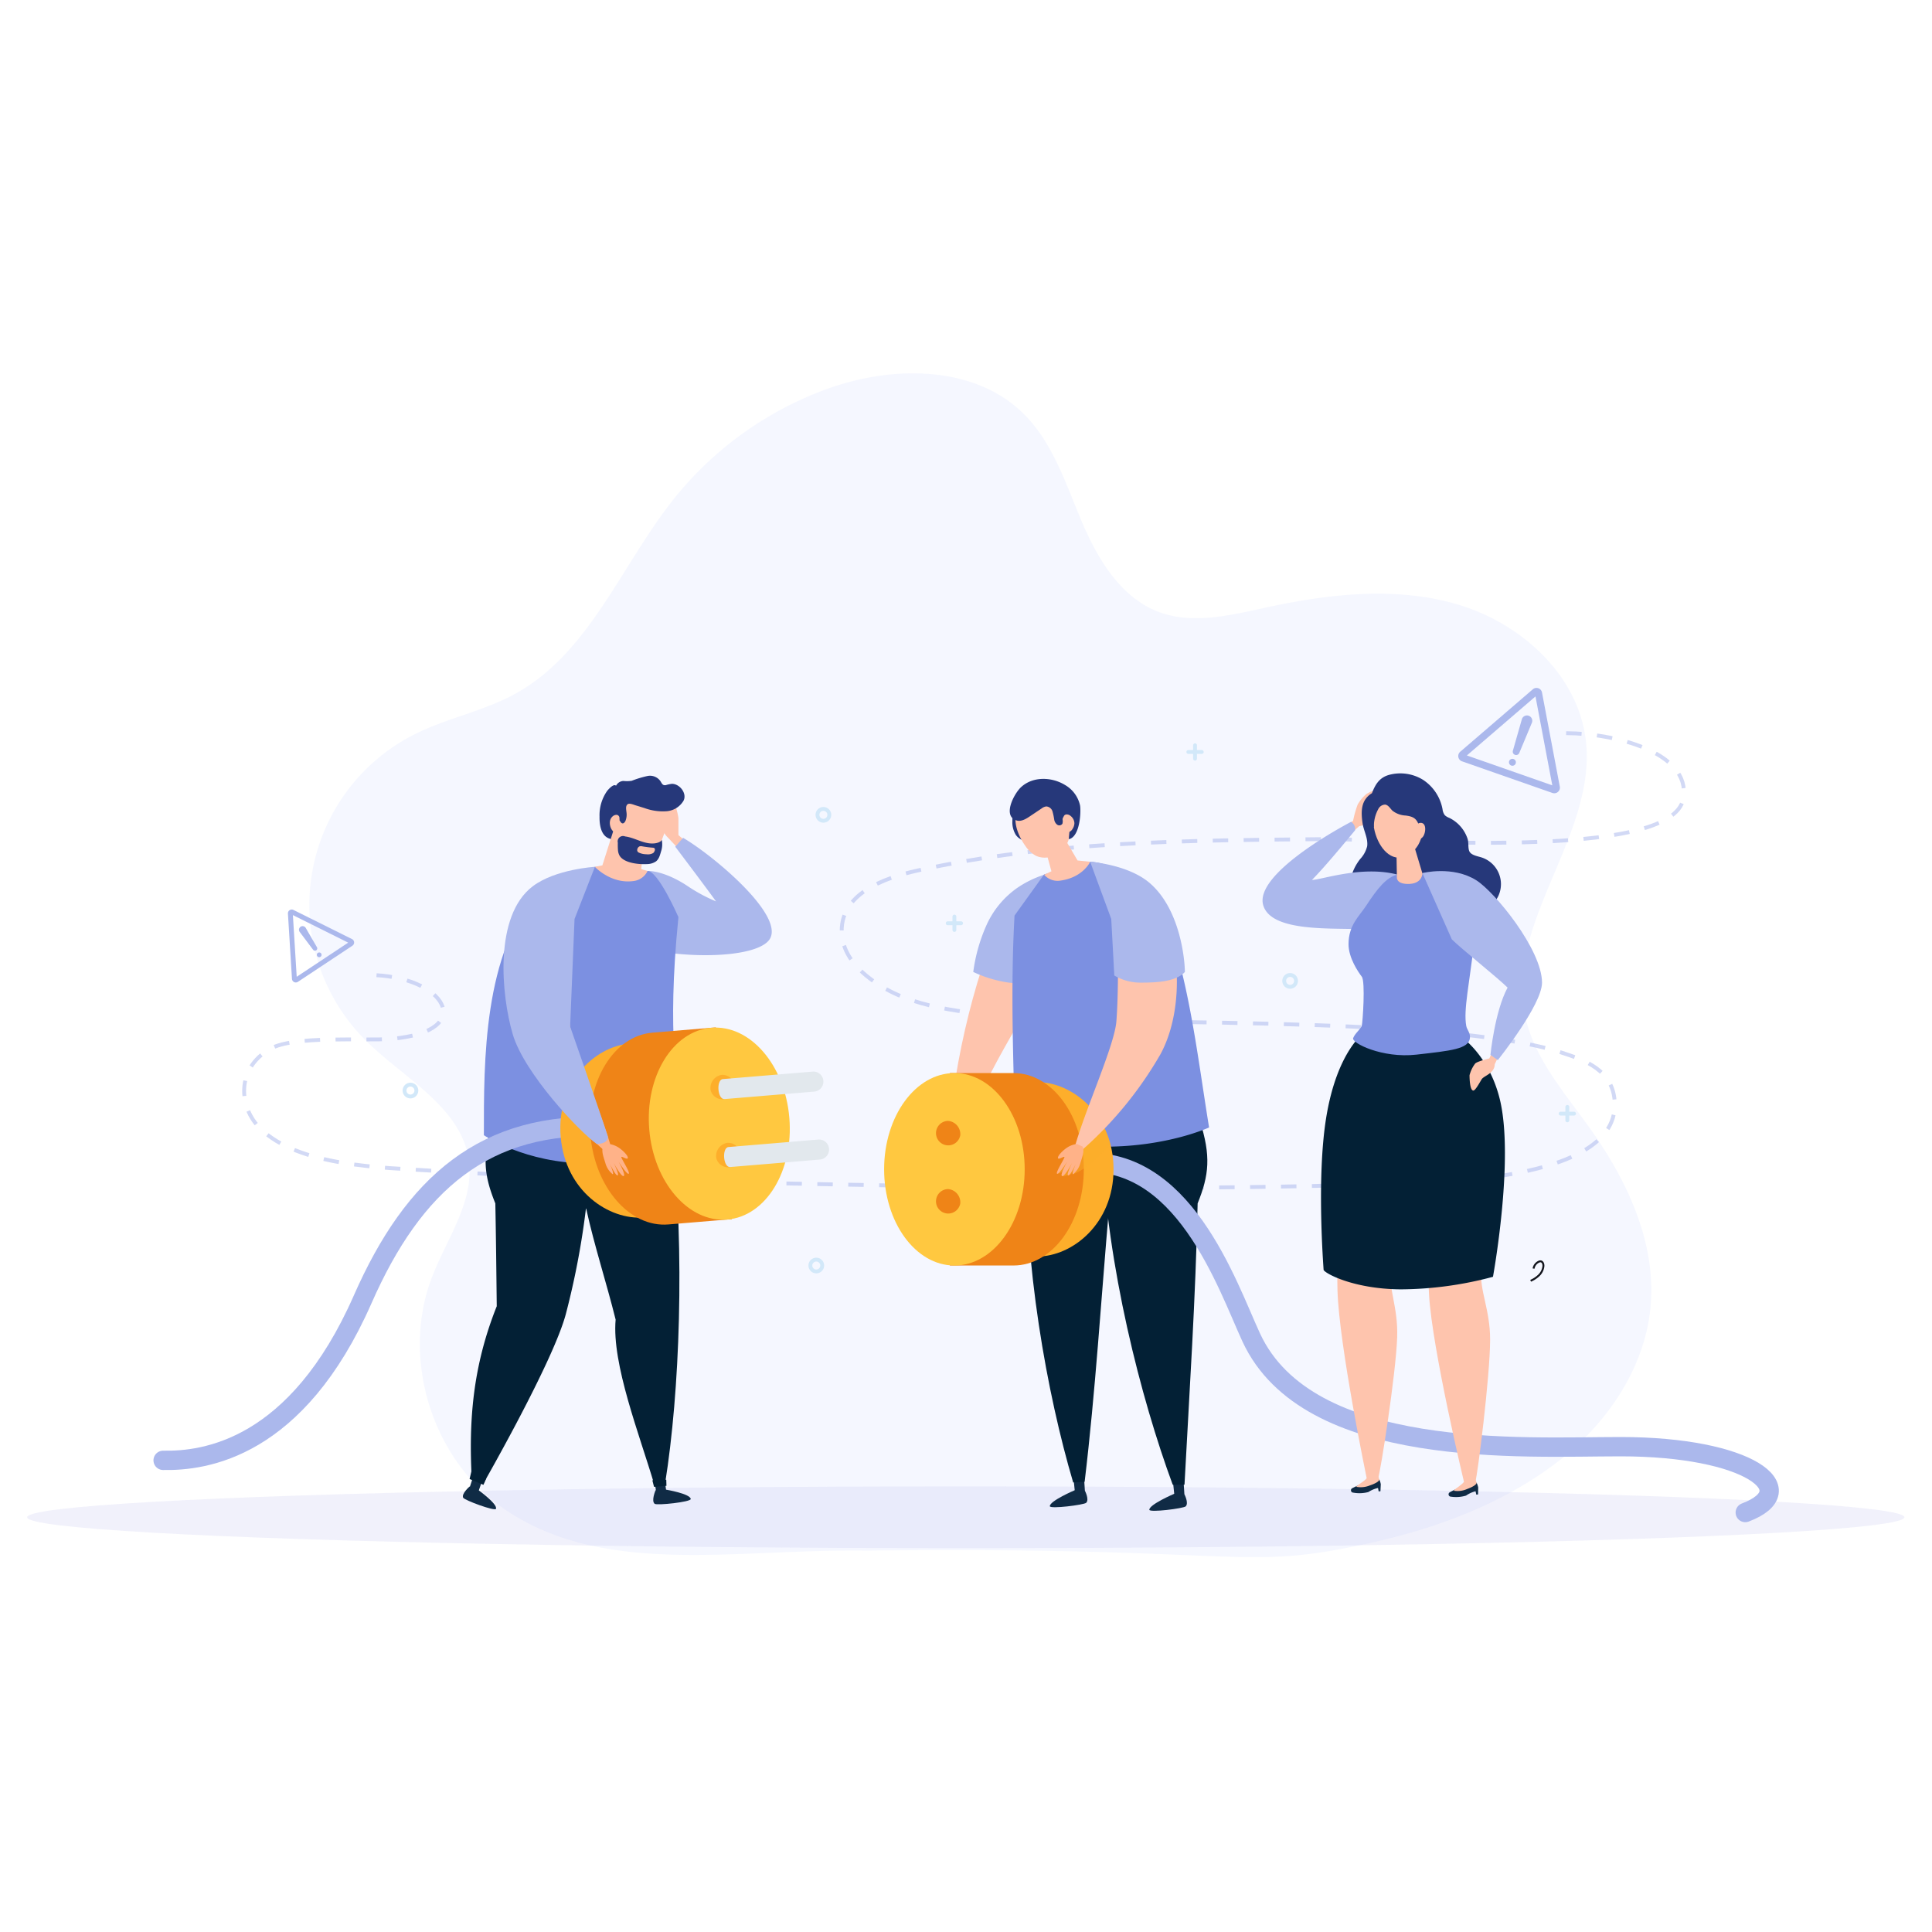 <svg xmlns="http://www.w3.org/2000/svg" xmlns:xlink="http://www.w3.org/1999/xlink" width="500" height="500" viewBox="0 0 500 500">
  <defs>
    <clipPath id="clip-_404">
      <rect width="500" height="500"/>
    </clipPath>
  </defs>
  <g id="_404" data-name="404" clip-path="url(#clip-_404)">
    <g id="Group_569" data-name="Group 569" transform="translate(-172.979 -121.374)">
      <g id="Group_568" data-name="Group 568" transform="translate(180 218)">
        <path id="Path_197" data-name="Path 197" d="M369.473,317.139a2.371,2.371,0,0,1,1.329-1.761.977.977,0,0,1,.52-.11c.517.062.735.706.7,1.224a3.8,3.8,0,0,1-1.114,2.345,7.119,7.119,0,0,1-2.193,1.462" transform="translate(20.391 -85.459)" fill="none" stroke="#000" stroke-miterlimit="10" stroke-width="0.5"/>
        <ellipse id="Ellipse_1" data-name="Ellipse 1" cx="242.914" cy="7.991" rx="242.914" ry="7.991" transform="translate(0 288.05)" fill="#a6a6e2" opacity="0.16"/>
        <path id="Path_169" data-name="Path 169" d="M203.412,348.73c-34.71-.518-68.6,6.981-94.463-11.122C90.59,324.76,82.677,298.845,90.728,277.934c3.83-9.948,10.936-19.488,9.552-30.057-1.837-14.03-17.022-21.406-26.979-31.458a49.435,49.435,0,0,1,12.977-78.986c8.384-4.2,17.855-5.967,26.066-10.5,19.227-10.608,27.418-33.473,41.147-50.61a90.078,90.078,0,0,1,40.1-28.457c16.929-5.966,37.9-5.845,50.52,6.921,7.4,7.488,10.681,17.968,14.793,27.661s10.068,19.655,19.926,23.354c8.752,3.284,18.47.865,27.605-1.119,16.57-3.6,34.085-5.617,50.3-.647s30.784,18.388,32.63,35.244c2.661,24.3-20.583,46.555-15.852,70.535,2.2,11.154,10.1,20.143,16.72,29.385,9.633,13.447,17.234,29.429,15.9,45.916-1.358,16.746-11.969,31.737-25.505,41.688s-29.672,15.986-46.057,19.7c-35.177,7.978-31.235,1.1-131.157,2.221" transform="translate(14.054 -44.051)" fill="#a5bbff" opacity="0.11"/>
        <g id="Group_364" data-name="Group 364" transform="translate(56.161 81.409)">
          <path id="Path_230" data-name="Path 230" d="M509.625,187.489c12.293,0,32.323,4.86,30.342,16.864-2.715,16.449-75.828,10.383-93.291,10.554-35.118.343-70.607.475-105.039,8.154-8.372,1.867-20.365,5.988-19.453,16.67.319,3.731,2.518,7.108,5.315,9.634,10.055,9.081,24.066,9.952,37.073,11.545,19.672,2.411,113.245-.8,143.833,9.227,6.024,1.975,13.55,4.522,13.8,13.127.638,21.88-53.7,20.8-70,21.218-43.5,1.11-87.056.67-130.56-.188-35.157-.694-70.426-1.308-105.526-3.577-13.085-.845-34.485-1.1-44.463-10.922-5.58-5.492-6.312-15.477,2.51-20.579,6.218-3.6,24.459-2.023,31.479-2.626,22.69-1.952,13.8-16.528-6.094-16.528" transform="translate(-167.49 -175.776)" fill="none" stroke="#abb8ec" stroke-miterlimit="10" stroke-width="1" stroke-dasharray="4" opacity="0.53"/>
          <g id="Group_357" data-name="Group 357" transform="translate(314.216)">
            <g id="Group_356" data-name="Group 356">
              <path id="Path_232" data-name="Path 232" d="M532.452,202.073a1.45,1.45,0,0,1-.479-.081l-23.4-8.187a1.454,1.454,0,0,1-.468-2.474L526.9,175.162a1.452,1.452,0,0,1,2.375.831l4.608,24.357a1.453,1.453,0,0,1-1.43,1.723Zm-22.619-9.787,22.106,7.736-4.353-23.013Z" transform="translate(-507.604 -174.81)" fill="#abb8ec"/>
            </g>
            <path id="Path_233" data-name="Path 233" d="M523.457,192.716h0a.876.876,0,0,1-.551-1.08l2.32-8.139a1.376,1.376,0,0,1,1.773-.9h0a1.375,1.375,0,0,1,.823,1.811l-3.261,7.81A.877.877,0,0,1,523.457,192.716Z" transform="translate(-508.767 -175.397)" fill="#abb8ec"/>
            <path id="Path_234" data-name="Path 234" d="M523.546,195.861a.894.894,0,1,1-.548-1.138A.893.893,0,0,1,523.546,195.861Z" transform="translate(-508.686 -176.323)" fill="#abb8ec"/>
          </g>
          <g id="Group_359" data-name="Group 359" transform="translate(11.329 57.355)">
            <g id="Group_358" data-name="Group 358">
              <path id="Path_236" data-name="Path 236" d="M196.683,246.025a.992.992,0,0,1-.241.227l-14.1,9.348a.992.992,0,0,1-1.538-.766l-1.044-16.889a.991.991,0,0,1,1.432-.95l15.148,7.541a.99.99,0,0,1,.347,1.488Zm-14.654,8.267,13.328-8.834-14.313-7.125Z" transform="translate(-179.753 -236.893)" fill="#abb8ec"/>
            </g>
            <path id="Path_237" data-name="Path 237" d="M187.321,247.8h0a.6.6,0,0,1-.815-.147l-3.471-4.618a.941.941,0,0,1,.24-1.338h0a.94.94,0,0,1,1.325.3l2.9,5A.6.6,0,0,1,187.321,247.8Z" transform="translate(-179.989 -237.247)" fill="#abb8ec"/>
            <path id="Path_238" data-name="Path 238" d="M188.979,249.188a.61.61,0,1,1-.845-.171A.61.61,0,0,1,188.979,249.188Z" transform="translate(-180.37 -237.808)" fill="#abb8ec"/>
          </g>
          <g id="Group_363" data-name="Group 363" transform="translate(41.507 14.839)">
            <circle id="Ellipse_5" data-name="Ellipse 5" cx="1.534" cy="1.534" r="1.534" transform="translate(0 87.827)" fill="none" stroke="#d2e8f9" stroke-miterlimit="10" stroke-width="1"/>
            <circle id="Ellipse_6" data-name="Ellipse 6" cx="1.534" cy="1.534" r="1.534" transform="translate(227.66 59.447)" fill="none" stroke="#d2e8f9" stroke-miterlimit="10" stroke-width="1"/>
            <circle id="Ellipse_7" data-name="Ellipse 7" cx="1.534" cy="1.534" r="1.534" transform="translate(106.871 16.468)" fill="none" stroke="#d2e8f9" stroke-miterlimit="10" stroke-width="1"/>
            <circle id="Ellipse_8" data-name="Ellipse 8" cx="1.534" cy="1.534" r="1.534" transform="translate(105.031 133.108)" fill="none" stroke="#d2e8f9" stroke-miterlimit="10" stroke-width="1"/>
            <g id="Group_360" data-name="Group 360" transform="translate(140.574 44.332)">
              <line id="Line_1" data-name="Line 1" y2="3.47" transform="translate(1.735)" fill="none" stroke="#d2e8f9" stroke-linecap="round" stroke-linejoin="round" stroke-width="1"/>
              <line id="Line_2" data-name="Line 2" x1="3.47" transform="translate(0 1.735)" fill="none" stroke="#d2e8f9" stroke-linecap="round" stroke-linejoin="round" stroke-width="1"/>
            </g>
            <g id="Group_361" data-name="Group 361" transform="translate(202.851)">
              <line id="Line_3" data-name="Line 3" y2="3.47" transform="translate(1.735)" fill="none" stroke="#d2e8f9" stroke-linecap="round" stroke-linejoin="round" stroke-width="1"/>
              <line id="Line_4" data-name="Line 4" x1="3.47" transform="translate(0 1.735)" fill="none" stroke="#d2e8f9" stroke-linecap="round" stroke-linejoin="round" stroke-width="1"/>
            </g>
            <g id="Group_362" data-name="Group 362" transform="translate(299.199 93.597)">
              <line id="Line_5" data-name="Line 5" y2="3.47" transform="translate(1.735)" fill="none" stroke="#d2e8f9" stroke-linecap="round" stroke-linejoin="round" stroke-width="1"/>
              <line id="Line_6" data-name="Line 6" x1="3.47" transform="translate(0 1.735)" fill="none" stroke="#d2e8f9" stroke-linecap="round" stroke-linejoin="round" stroke-width="1"/>
            </g>
          </g>
        </g>
        <g id="Group_369" data-name="Group 369" transform="translate(258.493 193.315)">
          <g id="Group_366" data-name="Group 366" transform="translate(0 0.802)">
            <path id="Path_239" data-name="Path 239" d="M399.641,399.552s-6.459,2.755-6.454,4.133c0,.791,8.881-.341,9.416-.876.856-.856-.346-3.138-.346-3.138Z" transform="translate(-387.007 -304.631)" fill="#102b45"/>
            <path id="Path_240" data-name="Path 240" d="M399.725,395.3l.414,3.971a1.212,1.212,0,0,0,1.118.713,1.879,1.879,0,0,0,1.5-.713l-.319-4.969" transform="translate(-387.505 -304.232)" fill="#102b45"/>
            <path id="Path_241" data-name="Path 241" d="M410,296.808c2.349,9.465,1.477,14.273-1.964,21.413-2.085,24.008-3.542,47.922-6.348,71.331l-2.966.17c-6.74-22.792-12.942-56.863-12.151-88.007" transform="translate(-386.498 -296.808)" fill="#032035"/>
          </g>
          <g id="Group_368" data-name="Group 368" transform="translate(19.658)">
            <path id="Path_243" data-name="Path 243" d="M427.516,400.552s-6.459,2.755-6.454,4.133c0,.791,8.881-.341,9.416-.876.856-.856-.346-3.138-.346-3.138Z" transform="translate(-408.788 -303.906)" fill="#102b45"/>
            <path id="Path_244" data-name="Path 244" d="M427.6,396.3l.414,3.971a1.212,1.212,0,0,0,1.118.713,1.879,1.879,0,0,0,1.5-.713l-.319-4.969" transform="translate(-409.285 -303.506)" fill="#102b45"/>
            <path id="Path_245" data-name="Path 245" d="M433.093,295.94c2.97,9.289,2.419,14.144-.542,21.5-.492,24.093-2.15,49.252-3.4,72.8H426.1c-8.233-22.3-17.053-56.717-18.325-87.846" transform="translate(-407.776 -295.94)" fill="#032035"/>
          </g>
        </g>
        <g id="Group_370" data-name="Group 370" transform="translate(238.38 129.755)">
          <path id="Path_249" data-name="Path 249" d="M394.564,246.652c-10.271,17.873-21.328,34.06-27.884,53.6l-1.953-1.038c.5-18.146,6.38-44.533,14.1-60.962" transform="translate(-364.727 -227.987)" fill="#fec4ad"/>
          <path id="Path_250" data-name="Path 250" d="M390.078,227.141a27.144,27.144,0,0,0-6.915,3.377,23.54,23.54,0,0,0-7.986,9.636,43.635,43.635,0,0,0-3.439,12.147,32.255,32.255,0,0,0,9.227,2.765,48.711,48.711,0,0,0,10.17,0" transform="translate(-365.261 -227.141)" fill="#abb8ec"/>
        </g>
        <g id="Group_371" data-name="Group 371" transform="translate(255.001 126.398)">
          <path id="Path_251" data-name="Path 251" d="M383.256,237.429c-1.093,19.33-.26,39.215.231,58.019,0,0,6.74,1.793,23.118,1.793,16.315,0,27-4.973,27-4.973-3.161-19.325-5.675-43.036-13.417-58.945,0,0-8.735-9.422-17.354-9.81a11.246,11.246,0,0,0-5.114,1.324c-1.216.565-6.8,1.932-6.8,1.932Z" transform="translate(-382.718 -223.507)" fill="#7c90e1"/>
        </g>
        <g id="Group_375" data-name="Group 375" transform="translate(221.788 181.085)">
          <path id="Path_253" data-name="Path 253" d="M400.832,307.947c27.36-3.034,38.836,31.644,45.066,45.1,14.727,31.8,70.291,28.252,95.612,28.252,33.163,0,47.718,11.177,32.239,17.039" transform="translate(-350.885 -284.61)" fill="none" stroke="#abb8ec" stroke-linecap="round" stroke-linejoin="round" stroke-width="5"/>
          <path id="Path_254" data-name="Path 254" d="M408.179,307.8c0,14.075-10.653,22.569-19.758,22.569H373.487V285.227h14.934C397.526,285.227,408.179,293.722,408.179,307.8Z" transform="translate(-348.802 -282.894)" fill="#fdae2b"/>
          <path id="Path_255" data-name="Path 255" d="M399.851,307.6c0,13.753-8.144,24.9-18.19,24.9H365.183V282.7h16.478C391.707,282.7,399.851,293.851,399.851,307.6Z" transform="translate(-348.17 -282.702)" fill="#ef8417"/>
          <path id="Path_256" data-name="Path 256" d="M405.8,294.93q-5.345,7.284-10.409,14.768a2.528,2.528,0,0,0,1.274-.667c0,.374-.6,1.022-.069,1.262s1.086-.377,1.636-.208c.516-.121,1-.769,1.377-1.142a2.824,2.824,0,0,0-.231.871c3.635-1.413,6.886-4.8,9.714-7.53A22.784,22.784,0,0,0,405.8,294.93Z" transform="translate(-350.47 -283.633)" fill="#fdae2b" opacity="0.5"/>
          <ellipse id="Ellipse_9" data-name="Ellipse 9" cx="18.19" cy="24.902" rx="18.19" ry="24.902" transform="translate(0 0)" fill="#ffc840"/>
          <g id="Group_374" data-name="Group 374" transform="translate(13.473 12.377)">
            <g id="Group_372" data-name="Group 372" transform="translate(0 17.649)">
              <path id="Path_257" data-name="Path 257" d="M367.588,318.9a3.164,3.164,0,1,1-3.118-3.7A3.447,3.447,0,0,1,367.588,318.9Z" transform="translate(-361.351 -315.203)" fill="#ef8417"/>
            </g>
            <g id="Group_373" data-name="Group 373">
              <path id="Path_258" data-name="Path 258" d="M367.588,299.8a3.164,3.164,0,1,1-3.118-3.7A3.447,3.447,0,0,1,367.588,299.8Z" transform="translate(-361.351 -296.099)" fill="#ef8417"/>
            </g>
          </g>
        </g>
        <path id="Path_259" data-name="Path 259" d="M426.48,253.661s1.155,11.763-4.1,21.544a98.084,98.084,0,0,1-20.652,25.157l-1.734-.422c2.512-9.641,10.442-26.76,10.936-33.178s.375-13.855.493-17.431" transform="translate(-129.032 -99.075)" fill="#fec4ad"/>
        <path id="Path_260" data-name="Path 260" d="M404.491,223.514s9.681.662,15.3,5.407c8.018,6.776,9.206,20.036,9.206,23.115-2.423,2.619-7.722,2.753-11.582,2.753a13.313,13.313,0,0,1-6.681-1.848l-.788-14.627" transform="translate(-129.375 -97.11)" fill="#abb8ec"/>
        <path id="Path_261" data-name="Path 261" d="M400.325,302.56a6.157,6.157,0,0,0-3.1,1.368c-.848.662-1.891,1.772-1.782,2.279.115.533,1.5-.492,1.674-.285s-2.38,4.056-1.9,4.344,2.648-3.2,2.648-3.2-2.105,3.725-1.291,3.806c.681.068,2.55-3.457,2.55-3.457s-1.581,3.152-1.039,3.271,2.006-3.021,2.006-3.021-1.192,2.683-.734,2.728a5.538,5.538,0,0,0,1.9-2.928c.484-1.59,1.049-2.97.613-4.211" transform="translate(-128.665 -103.129)" fill="#ffb288"/>
        <g id="Group_377" data-name="Group 377" transform="translate(254.302 104.95)">
          <path id="Path_262" data-name="Path 262" d="M382.768,210.158c-.051.577-.074,1.158-.069,1.737a6.265,6.265,0,0,0,.894,3.6,3.785,3.785,0,0,0,2.078,1.458c.589.161,1.361.092,1.615-.463a1.507,1.507,0,0,0,.093-.636,17.075,17.075,0,0,0-1.227-6.289" transform="translate(-382.018 -200.997)" fill="#26387a"/>
          <path id="Path_263" data-name="Path 263" d="M397.441,210.943c-.83-3.237-3.442-7.771-7.693-6.861a7.771,7.771,0,0,0-5.913,4.936c-.938,3.04.583,6.576,2.4,9.058a7.506,7.506,0,0,0,2.506,2.324c2.461,1.272,5.782.229,7.453-1.89A8.724,8.724,0,0,0,397.441,210.943Z" transform="translate(-382.083 -200.571)" fill="#fec4ad"/>
          <path id="Path_264" data-name="Path 264" d="M392.092,220.359l1.389,5.076-1.891.892a4.616,4.616,0,0,0,4.3,1.506c5.8-.837,7.624-4.857,7.624-4.857l-3.274-.342-3.625-6.179" transform="translate(-382.695 -201.522)" fill="#fec4ad"/>
          <path id="Path_265" data-name="Path 265" d="M400.15,207.131a8.148,8.148,0,0,0-3.925-5.287c-3.433-2.085-8.319-2.252-11.375.62-1.741,1.635-4.872,7.433-1.13,8.584,1.169.359,2.372-.352,3.389-1.032l3.1-2.075a2.462,2.462,0,0,1,1.213-.522,1.815,1.815,0,0,1,1.6,1.288,16.836,16.836,0,0,1,.451,2.145,2.052,2.052,0,0,0,.777,1.3.955.955,0,0,0,1.345-.271,2.4,2.4,0,0,0,.038-1.065c-.006-.359.2-.8.554-.783a.63.63,0,0,1,.347.151c.9.7.61,2.113.91,3.218.04.145-.263,2.381-.163,2.493C400.17,215.225,400.442,208.726,400.15,207.131Z" transform="translate(-381.962 -200.291)" fill="#26387a"/>
          <path id="Path_266" data-name="Path 266" d="M397.03,211.072a.8.8,0,0,1,.737-.831,1.569,1.569,0,0,1,1.13.43,2.5,2.5,0,0,1,.945,1.821,2.811,2.811,0,0,1-.515,1.551,1.658,1.658,0,0,1-.831.731,1.313,1.313,0,0,1-1.3-.415" transform="translate(-383.109 -201.048)" fill="#fec4ad"/>
        </g>
        <g id="Group_381" data-name="Group 381" transform="translate(112.772 193.315)">
          <g id="Group_379" data-name="Group 379" transform="translate(28.152 2.018)">
            <path id="Path_267" data-name="Path 267" d="M285.4,399.4s6.23,1.038,6.4,2.407c.1.784-8.732,1.719-9.332,1.257-.959-.739.217-3.5.217-3.5Z" transform="translate(-260.979 -305.836)" fill="#102b45"/>
            <path id="Path_268" data-name="Path 268" d="M284.907,395.212l.511,3.937A1.214,1.214,0,0,1,284.4,400a1.879,1.879,0,0,1-1.577-.516l-.733-4.916" transform="translate(-260.979 -305.468)" fill="#102b45"/>
            <path id="Path_269" data-name="Path 269" d="M259.878,298.124c-1.113,9.688-1.174,14.345,3.156,20.984,2.052,9.375,5.2,18.971,7.584,28.569-1.025,11.461,6.16,29.719,10.026,42.758l2.794-.478c3.756-23.468,5.144-59.458,1.773-90.963" transform="translate(-259.239 -298.124)" fill="#032035"/>
            <path id="Path_271" data-name="Path 271" d="M282.277,398.459l-.432-1.7,3.6-.134.048,1.569Z" transform="translate(-260.96 -305.624)" fill="#032035"/>
          </g>
          <g id="Group_380" data-name="Group 380" transform="translate(0)">
            <path id="Path_272" data-name="Path 272" d="M232.893,399.526s4.874,3.522,4.442,4.762c-.248.71-8.176-2.227-8.492-2.875-.505-1.036,1.668-2.9,1.668-2.9Z" transform="translate(-228.767 -303.75)" fill="#102b45"/>
            <path id="Path_273" data-name="Path 273" d="M234.229,395.712,233,399.287a1.154,1.154,0,0,1-1.228.3,1.788,1.788,0,0,1-1.127-1.106l1.454-4.5" transform="translate(-228.909 -303.405)" fill="#102b45"/>
            <path id="Path_274" data-name="Path 274" d="M236.79,295.94c-2.97,9.289-2.419,14.144.543,21.5.179,8.8.268,17.7.369,26.611-6.269,15.694-7.262,29.776-6.469,44.72l3.024,1.121s18-31.379,21.314-43.783a205.056,205.056,0,0,0,6.537-43.719" transform="translate(-228.936 -295.94)" fill="#032035"/>
            <path id="Path_276" data-name="Path 276" d="M230.644,396.25l.479-2.019,3.87,1.8-.763,1.729Z" transform="translate(-228.909 -303.424)" fill="#032035"/>
          </g>
        </g>
        <g id="Group_382" data-name="Group 382" transform="translate(157.634 109.865)">
          <path id="Path_277" data-name="Path 277" d="M291.2,217.319l-2.425-2.07v-4.289c0-.665-.9-4.658-1.716-4.658s-1-1-1.405-.592.333,4.918,0,5.25-.764-2.142-1.072-1.835-.334,2.123-.334,3.051a6.169,6.169,0,0,0,1.479,3.376c.736.735,3.994,4.256,3.994,4.256Z" transform="translate(-277.854 -205.612)" fill="#fec4ad"/>
          <path id="Path_278" data-name="Path 278" d="M289.458,216.8,287.43,219.1s8.009,10.6,10.547,14.151a42.409,42.409,0,0,1-7.556-4.1c-3.767-2.47-7.545-3.78-10.158-3.78-5.548,0-2.644,18.287,3.792,20.963,12.209,1.836,25.893.674,27.988-3.617C315.149,236.361,297.254,221.379,289.458,216.8Z" transform="translate(-277.327 -206.463)" fill="#abb8ec"/>
        </g>
        <g id="Group_383" data-name="Group 383" transform="translate(118.206 127.706)">
          <path id="Path_280" data-name="Path 280" d="M248.982,230.834c-14.553,16.345-14.333,44.448-14.333,63.549,0,0,10.684,7.294,27,7.294,16.377,0,23.118-4.022,23.118-4.022.491-19.353-2.961-27.7.231-59.712,0,0-5.208-11.949-7.984-11.949s-13.636-1.071-13.636-1.071Z" transform="translate(-234.649 -224.923)" fill="#7c90e1"/>
        </g>
        <path id="Path_282" data-name="Path 282" d="M270.942,211.038c.541-3.3,2.891-8.009,7.205-7.476,2.71.334,4.808,2.205,6.324,4.4,1.3,1.879.809,3.677-1.041,8.435a12.251,12.251,0,0,1-2.849,3.335c-2.339,1.485-5.74.738-7.59-1.226A8.881,8.881,0,0,1,270.942,211.038Z" transform="translate(-119.196 -95.587)" fill="#fec4ad"/>
        <path id="Path_283" data-name="Path 283" d="M271.232,210.325c.621-.093,0-.5.279.068.176.361.227.467.579.584s.352.431.64.646c.449.334.83-.12,1.019-.505a4.342,4.342,0,0,0,.258-2.349c-.065-.608-.268-1.57.328-1.992.487-.346,1.563.155,2.065.3.774.225,1.54.475,2.311.71a13.747,13.747,0,0,0,5.777.8,5.6,5.6,0,0,0,4.292-2.7c.981-1.9-.98-4.379-2.979-4.382a7.758,7.758,0,0,0-1.532.317,1.183,1.183,0,0,1-.574.008c-.436-.128-.628-.618-.874-1a3.291,3.291,0,0,0-3.312-1.363,27,27,0,0,0-4.153,1.257,8.5,8.5,0,0,1-2.139.035,2.269,2.269,0,0,0-1.9,1.24c-.6-.633-1.952.917-2.287,1.326a10.909,10.909,0,0,0-1.982,6.649c-.035,1.984.3,4.871,2.471,5.67.92.337,1.5.517,1.538-.326a13.235,13.235,0,0,1-.581-3.339,1.766,1.766,0,0,1,.808-1.884" transform="translate(-118.91 -95.276)" fill="#26387a"/>
        <path id="Path_284" data-name="Path 284" d="M278.217,219.752l-.474,4.984,1.638.464a4.613,4.613,0,0,1-3.722,2.618c-5.809.774-9.914-3.689-9.914-3.689l1.939-.375,2.935-9.254" transform="translate(-118.811 -96.423)" fill="#fec4ad"/>
        <path id="Path_285" data-name="Path 285" d="M272.422,211.122a.8.8,0,0,0-.807-.763,1.575,1.575,0,0,0-1.088.528c-1.624,1.618.418,5.56,2.02,3.524" transform="translate(-119.129 -96.108)" fill="#fec4ad"/>
        <path id="Path_286" data-name="Path 286" d="M283.542,217.286c-.261.611-1.291.855-1.855.916-2.733.3-5-1.464-7.616-1.788a1.391,1.391,0,0,0-1.9,1.626,17.076,17.076,0,0,0,.032,1.833,3.527,3.527,0,0,0,.421,1.515c1.181,1.967,5.123,2.3,7.121,2.177a4.176,4.176,0,0,0,2.279-.683c.9-.678,1.095-1.864,1.431-2.907A5.759,5.759,0,0,0,283.542,217.286Z" transform="translate(-119.299 -96.566)" fill="#26387a"/>
        <path id="Path_287" data-name="Path 287" d="M282.017,219.644a.542.542,0,0,0-.29-.105,26.593,26.593,0,0,1-2.979-.383,1.394,1.394,0,0,0-.507.025,1.038,1.038,0,0,0-.629.831.7.7,0,0,0,.433.8,4.58,4.58,0,0,0,1.913.418,2.744,2.744,0,0,0,1.792-.321C282.02,220.683,282.417,219.932,282.017,219.644Z" transform="translate(-119.713 -96.777)" fill="#fec4ad"/>
        <g id="Group_388" data-name="Group 388" transform="translate(35.194 167.846)">
          <path id="Path_288" data-name="Path 288" d="M259.888,297.763c-31.793-1.663-50.3,14.745-63.448,44.631-17.06,38.783-40.9,41.881-51.645,41.669" transform="translate(-144.795 -270.6)" fill="none" stroke="#abb8ec" stroke-linecap="round" stroke-linejoin="round" stroke-width="5"/>
          <path id="Path_289" data-name="Path 289" d="M256.163,298.484c1.17,14.026,12.491,21.605,21.565,20.849l14.882-1.242-3.753-44.982-14.881,1.241C264.9,275.107,254.993,284.457,256.163,298.484Z" transform="translate(-153.268 -268.732)" fill="#fdae2b"/>
          <path id="Path_290" data-name="Path 290" d="M264.462,297.6c1.143,13.706,10.186,24.139,20.2,23.3l16.421-1.369-4.14-49.632-16.421,1.369C270.507,272.106,263.318,283.894,264.462,297.6Z" transform="translate(-153.898 -268.487)" fill="#ef8417"/>
          <ellipse id="Ellipse_10" data-name="Ellipse 10" cx="18.19" cy="24.902" rx="18.19" ry="24.902" transform="translate(123.742 3.024) rotate(-4.768)" fill="#ffc840"/>
          <g id="Group_386" data-name="Group 386" transform="translate(141.675 13.705)">
            <g id="Group_384" data-name="Group 384" transform="translate(1.467 17.588)">
              <path id="Path_291" data-name="Path 291" d="M299.75,306.2a3.164,3.164,0,1,0,2.8-3.947A3.447,3.447,0,0,0,299.75,306.2Z" transform="translate(-299.734 -302.243)" fill="#fdae2b"/>
            </g>
            <g id="Group_385" data-name="Group 385">
              <path id="Path_292" data-name="Path 292" d="M298.162,287.161a3.164,3.164,0,1,0,2.8-3.947A3.447,3.447,0,0,0,298.162,287.161Z" transform="translate(-298.146 -283.205)" fill="#fdae2b"/>
            </g>
          </g>
          <g id="Group_387" data-name="Group 387" transform="translate(143.715 12.842)">
            <path id="Path_293" data-name="Path 293" d="M301.953,289.395l23.21-1.935a2.587,2.587,0,0,0,2.348-2.8h0a2.585,2.585,0,0,0-2.779-2.375l-23.211,1.936C299.745,284.364,300.084,289.551,301.953,289.395Z" transform="translate(-300.355 -282.271)" fill="#e2e8ed"/>
            <path id="Path_294" data-name="Path 294" d="M303.541,308.433l23.21-1.935a2.587,2.587,0,0,0,2.348-2.8h0a2.585,2.585,0,0,0-2.779-2.375l-23.211,1.935C301.333,303.4,301.672,308.589,303.541,308.433Z" transform="translate(-300.476 -283.721)" fill="#e2e8ed"/>
          </g>
        </g>
        <g id="Group_389" data-name="Group 389" transform="translate(123.28 127.706)">
          <path id="Path_295" data-name="Path 295" d="M241.763,253.661s-1.155,11.763,4.1,21.544a98.065,98.065,0,0,0,20.652,25.157l1.734-.422c-2.512-9.641-10.443-26.76-10.937-33.178s-.374-13.855-.493-17.431" transform="translate(-240.256 -226.781)" fill="#ffb288"/>
          <path id="Path_296" data-name="Path 296" d="M263.8,224.923s-10.2.589-16.068,5.02c-10.142,7.662-8.152,28.238-5.2,38.3s17.157,25.155,21.745,28.407c.752,0,2.961-.187,2.882-1.917-2.537-7.844-9.771-28.476-9.771-28.476l1.143-27.834" transform="translate(-240.141 -224.923)" fill="#abb8ec"/>
          <path id="Path_297" data-name="Path 297" d="M269.543,302.56a6.161,6.161,0,0,1,3.1,1.368c.848.662,1.891,1.772,1.782,2.279-.115.533-1.5-.492-1.674-.285s2.379,4.056,1.9,4.344-2.648-3.2-2.648-3.2,2.105,3.725,1.291,3.806c-.682.068-2.55-3.457-2.55-3.457s1.58,3.152,1.039,3.271-2.007-3.021-2.007-3.021,1.193,2.683.734,2.728a5.55,5.55,0,0,1-1.9-2.928c-.484-1.59-1.049-2.97-.612-4.211" transform="translate(-242.25 -230.835)" fill="#ffb288"/>
        </g>
        <path id="Path_300" data-name="Path 300" d="M476.358,212.531,478,211.409a27.171,27.171,0,0,1,1.18-4.208,10.043,10.043,0,0,1,2.245-2.727c.4-.27,2.226-1.3,2.687-.842.226.226-.543,2.293-.9,2.646s-1.392,1.936-1.231,2.432,1.026-.589,1.231-.794.48-.458.576-.194a7.314,7.314,0,0,1-1.485,3.648,4.641,4.641,0,0,1-2.705,1.4l-2.546,2.25" transform="translate(-134.848 -95.587)" fill="#fec4ad"/>
        <path id="Path_301" data-name="Path 301" d="M496.19,200.417a11.6,11.6,0,0,1,5.041,7.622,3.171,3.171,0,0,0,.589,1.533,3.383,3.383,0,0,0,1.124.675,9.259,9.259,0,0,1,4.76,5.414c.338,1,.074,2.4.467,3.255.481,1.043,2.252,1.28,3.2,1.6a7.261,7.261,0,0,1,.141,13.737,4.474,4.474,0,0,1,.516,3.767,8.75,8.75,0,0,1-1.988,3.353,18.543,18.543,0,0,1-14.538,6,13.613,13.613,0,0,1-4.57-.915,18.494,18.494,0,0,1-4.455-2.848,13.956,13.956,0,0,1-4.222-4.726c-.9-1.935-.838-4.466.682-5.962a4.629,4.629,0,0,1-4.618-2.085,6.763,6.763,0,0,1-.77-5.179,12.881,12.881,0,0,1,2.393-4.774,7.4,7.4,0,0,0,1.781-3.281c.267-2.085-.9-3.948-1.2-6.022-.47-3.227-.324-6,2.439-7.716.886-2.3,1.96-4.071,4.5-4.749A11.187,11.187,0,0,1,496.19,200.417Z" transform="translate(-134.924 -95.223)" fill="#26387a"/>
        <path id="Path_302" data-name="Path 302" d="M487.673,225.972c-9.215-2.413-19.765,1.4-22.115,1.388,3.22-3.22,9.13-10.387,11.171-12.864a2.256,2.256,0,0,0-1.033-2.177s-25.278,13.071-22.738,21.606c2.652,8.911,27.417,4.538,29.4,7.1" transform="translate(-133.052 -96.257)" fill="#abb8ec"/>
        <g id="Group_391" data-name="Group 391" transform="translate(339.083 200.578)">
          <path id="Path_303" data-name="Path 303" d="M491.074,315.894c-.028.754-3.328,16.982-3.571,18.724-.707,5.071,1.972,10.159,1.712,18.021-.317,9.558-4.383,35.248-4.9,36.387s-3,.1-3,.1-7.145-34.463-7.548-48.565c-.333-11.616,1.355-36.755,1.355-36.755" transform="translate(-473.73 -303.801)" fill="#fec4ad"/>
          <path id="Path_304" data-name="Path 304" d="M484.86,396.527a4.162,4.162,0,0,1,.4,1.267c-.053,1.071-.087,1.8-.087,1.8l-.465.031-.162-.873a7.368,7.368,0,0,0-2.493,1.043,8.98,8.98,0,0,1-4.144.115.619.619,0,0,1-.2-.987c.176-.205,3.49-1.653,3.49-1.653" transform="translate(-474.02 -310.862)" fill="#102b45"/>
          <path id="Path_305" data-name="Path 305" d="M481.728,396.1c-.268.648-2.886,2.074-2.644,2.265a6.119,6.119,0,0,0,3.452-.361c1.538-.512,2.409-1.086,2.458-1.488l-.295-1.083" transform="translate(-474.136 -310.778)" fill="#fec4ad"/>
        </g>
        <g id="Group_392" data-name="Group 392" transform="translate(362.565 201.745)">
          <path id="Path_306" data-name="Path 306" d="M515.944,316.665c0,.755-2.809,17.076-3,18.824-.552,5.09,2.281,10.093,2.261,17.96-.026,9.563-3.306,35.365-3.788,36.52s-2.991.186-2.991.186-8.192-34.229-9.025-48.312c-.686-11.6.235-36.779.235-36.779" transform="translate(-499.148 -305.064)" fill="#fec4ad"/>
          <path id="Path_307" data-name="Path 307" d="M512.122,397.435a4.156,4.156,0,0,1,.433,1.254c-.02,1.073-.032,1.8-.032,1.8l-.464.045-.187-.868a7.381,7.381,0,0,0-2.461,1.119,8.982,8.982,0,0,1-4.139.242.619.619,0,0,1-.23-.98c.171-.211,3.439-1.758,3.439-1.758" transform="translate(-499.585 -312.098)" fill="#102b45"/>
          <path id="Path_308" data-name="Path 308" d="M508.978,397.106c-.249.656-2.821,2.161-2.575,2.345a6.113,6.113,0,0,0,3.439-.467c1.522-.558,2.375-1.158,2.412-1.562l-.327-1.074" transform="translate(-499.699 -312.015)" fill="#fec4ad"/>
        </g>
        <path id="Path_309" data-name="Path 309" d="M505.326,272.342s7.323,4.8,10.114,16.3c3.764,15.518-1.78,45.9-1.78,45.9a93.7,93.7,0,0,1-23.946,3.247c-12.476-.106-19.867-4.322-19.892-5.077s-1.861-23.758.674-39.365c2.845-17.516,10.094-22.238,10.094-22.238" transform="translate(-134.299 -100.734)" fill="#032035"/>
        <g id="Group_394" data-name="Group 394" transform="translate(341.973 129.119)">
          <g id="Group_393" data-name="Group 393" transform="translate(0)">
            <path id="Path_310" data-name="Path 310" d="M495.984,226.754c1.135-.422,4.081.61,9.6,2.723,2.422,2.621,3.484,8.365,4.007,13.449-1.43,12.374-3.027,19.13-2.258,23.306.183.989,1.089,1.739.945,3.118-.3,2.854-4.972,3.287-13.842,4.294s-16.856-3.022-16.376-4.28,1.992-2.361,2.231-3.195.965-11.435.006-12.694-3.432-4.878-3.432-8.4c0-4.963,2.732-7.189,4.52-9.917,2.979-4.544,5.242-7.394,8.127-8.107C494.124,225.908,495.984,226.754,495.984,226.754Z" transform="translate(-476.859 -226.452)" fill="#7c90e1"/>
          </g>
        </g>
        <path id="Path_312" data-name="Path 312" d="M494.388,219.026c2.421-2.4,2.8-6.969,1.7-10.052-1.24-3.472-6.186-6.073-9.592-3.9C479.813,209.344,486.6,226.764,494.388,219.026Z" transform="translate(-135.412 -95.645)" fill="#fec4ad"/>
        <path id="Path_313" data-name="Path 313" d="M490.274,219.684l.126,7.426s-.278,1.651,2.626,1.754c3.98.142,3.98-2.716,3.98-2.716l-2.3-7.651" transform="translate(-135.907 -96.728)" fill="#fec4ad"/>
        <path id="Path_314" data-name="Path 314" d="M492.687,201.557a2.259,2.259,0,0,0-2.54-.062,15.177,15.177,0,0,1-1.431,1.061,8.634,8.634,0,0,1-1.267.315,7.2,7.2,0,0,0-4.573,3.836c-.819,1.85-.556,4.858.975,6.179a9.233,9.233,0,0,1,1.126-4.7,2.063,2.063,0,0,1,1.777-1.177c.838.094,1.293.99,1.9,1.579a5.958,5.958,0,0,0,3.44,1.252c1.368.2,2.424.445,3.1,1.789a8.832,8.832,0,0,1,.61,1.859,12.541,12.541,0,0,1,.418,2.287,5.557,5.557,0,0,0,.152,1.436,3.178,3.178,0,0,0,2.147,1.777c.7.236,1.884.456,2.324-.339a8.087,8.087,0,0,0,.811-2.347,10.543,10.543,0,0,0-1.716-7.221c-1.477-2.35-3.579-3.925-5.476-5.88A11.822,11.822,0,0,0,492.687,201.557Z" transform="translate(-135.309 -95.406)" fill="#26387a"/>
        <path id="Path_315" data-name="Path 315" d="M495.551,213.861a1.587,1.587,0,0,1,1.149-1.233c1.89-.286,1.6,2.537.873,3.529-.425.578-1.525,1.335-2.022-.272" transform="translate(-136.309 -96.279)" fill="#fec4ad"/>
        <g id="Group_395" data-name="Group 395" transform="translate(361.098 128.808)">
          <path id="Path_316" data-name="Path 316" d="M516.769,276.548l-.89,1.9s-3.356.8-3.712,1.389a8.484,8.484,0,0,0-1.406,2.961c0,.734.07,3.958.99,3.958.577,0,1.929-2.629,2.208-3,.658-.868,3.313-1.5,3.313-3.786l1.625-3.427" transform="translate(-498.565 -229.956)" fill="#fec4ad"/>
          <path id="Path_317" data-name="Path 317" d="M497.56,226.631s7.833-1.994,13.954,1.869c4.757,3,17,17.936,17,26.489,0,5.767-11.447,20.05-11.447,20.05l-1.9-1.359s1.108-11.225,4.435-17.412c-2.454-2.455-12.023-10.076-14.427-12.479" transform="translate(-497.56 -226.116)" fill="#abb8ec"/>
        </g>
      </g>
    </g>
  </g>
</svg>
